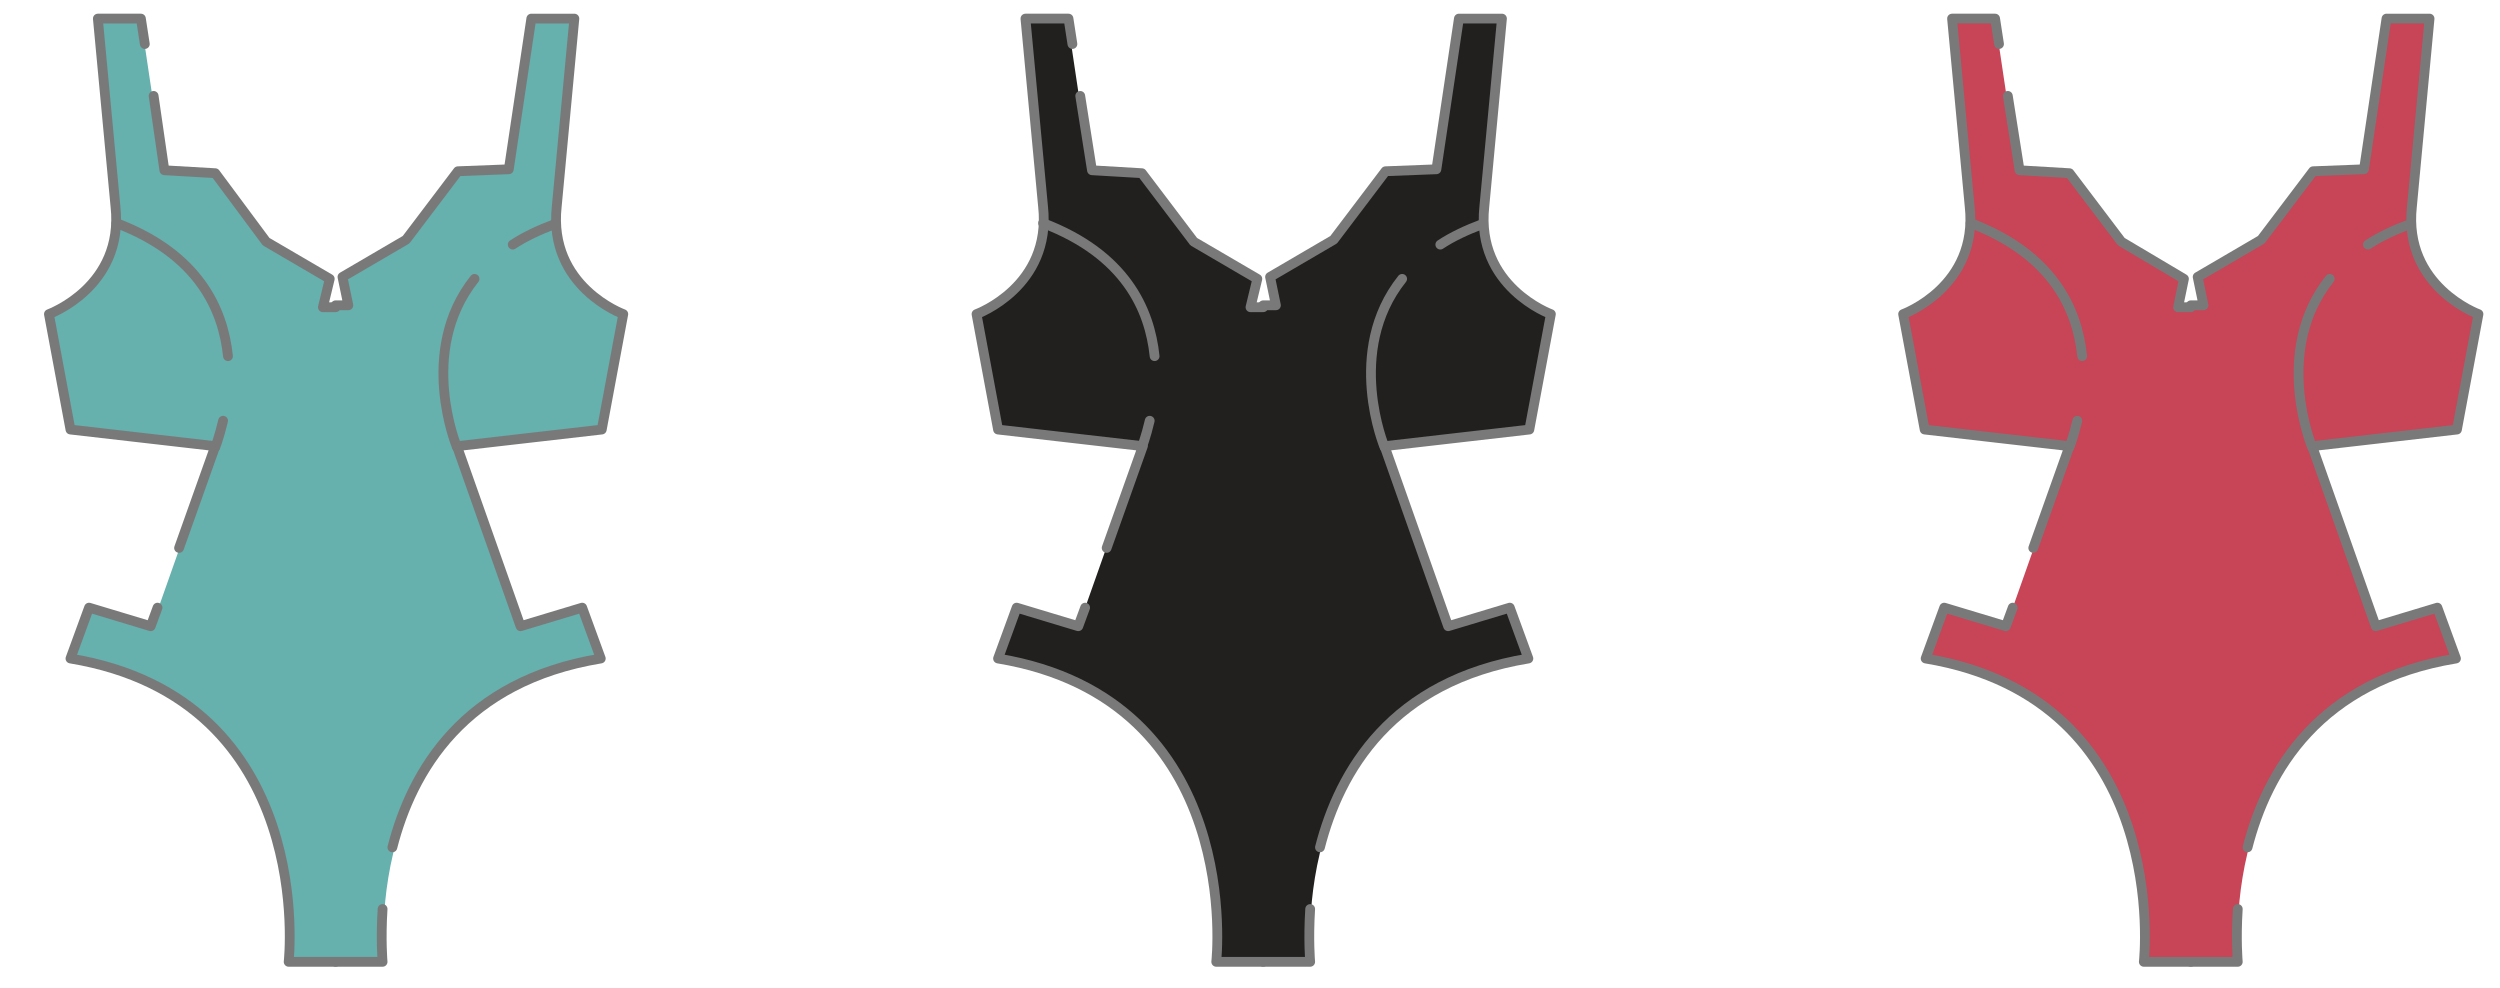 <?xml version="1.0" encoding="utf-8"?>
<!-- Generator: Adobe Illustrator 19.0.0, SVG Export Plug-In . SVG Version: 6.00 Build 0)  -->
<svg version="1.1" id="Layer_1" xmlns="http://www.w3.org/2000/svg" xmlns:xlink="http://www.w3.org/1999/xlink" x="0px" y="0px"
	 viewBox="-177 443.5 255.5 101" style="enable-background:new -177 443.5 255.5 101;" xml:space="preserve">
<style type="text/css">
	.st0{fill:#66B0AD;}
	.st1{fill:none;stroke:#797979;stroke-linecap:round;stroke-linejoin:round;stroke-miterlimit:10;}
	.st2{fill:#22201F;}
	.st3{fill:#C84457;}
</style>
<g>
	<g>
		<g>
			<path class="st0" d="M-155,489.2l-6.5,18.4l-6.3-1.9l-1.9,5.2c25.3,4.2,22.3,31,22.3,31h9.7c0,0-3-26.8,22.3-31l-2-5.2l-6.3,1.9
				l-6.5-18.4l14.8-1.7l2.2-11.8c0,0-7.7-2.8-6.8-11l1.8-19.2h-4.4l-2.3,15.4l-5.2,0.2l-5.3,7l-6.5,3.8l0.6,2.9h-2.6l0.6-2.9
				l-6.5-3.8l-5.3-7l-5.2-0.2l-2.3-15.4h-4.4l1.8,19.2c0.9,8.2-6.8,11-6.8,11l2.2,11.8L-155,489.2"/>
		</g>
		<g>
			<path class="st1" d="M-142.7,541.8"/>
			<polyline class="st1" points="-161.3,453.3 -160.2,460.9 -155,461.2 -149.8,468.2 -143.3,472 -144,474.9 -142.7,474.9 			"/>
			<path class="st1" d="M-158.7,499.5l3.7-10.4l-14.8-1.7l-2.2-11.8c0,0,7.7-2.8,6.8-11l-1.8-19.2h4.4l0.4,2.6"/>
			<path class="st1" d="M-142.7,541.8h-4.8c0,0,3-26.8-22.3-31l1.9-5.2l6.3,1.9l0.7-1.9"/>
			<path class="st1" d="M-142.7,541.8"/>
			<path class="st1" d="M-136.9,530.1c2-7.8,7.3-17,21.3-19.3l-1.9-5.2l-6.3,1.9l-6.5-18.4l14.8-1.7l2.2-11.8c0,0-7.7-2.8-6.8-11
				l1.8-19.2h-4.4l-2.3,15.4l-5.2,0.2l-5.3,7l-6.5,3.8l0.6,2.9h-1.3"/>
			<path class="st1" d="M-142.7,541.8h4.8c0,0-0.2-2.2,0-5.4"/>
			<path class="st1" d="M-153.7,479.9c-0.5-4.8-3-10.4-11.4-13.6"/>
			<path class="st1" d="M-155,489.2c0,0,0.4-1,0.8-2.7"/>
			<path class="st1" d="M-124.6,468.5c1.2-0.8,2.7-1.5,4.3-2.1"/>
			<path class="st1" d="M-130.3,489.2c0,0-4.1-9.8,1.8-17.2"/>
		</g>
	</g>
	<g>
		<g>
			<g>
				<path class="st2" d="M-60.3,489.2l-6.5,18.4l-6.3-1.9l-1.9,5.2c25.3,4.2,22.3,31,22.3,31h9.7c0,0-3-26.8,22.3-31l-2-5.2
					l-6.3,1.9l-6.5-18.4l14.8-1.7l2.2-11.8c0,0-7.7-2.8-6.8-11l1.8-19.2h-4.4l-2.3,15.4l-5.2,0.2l-5.3,7l-6.5,3.8l0.6,2.9h-2.6
					l0.6-2.9l-6.5-3.8l-5.3-7l-5.2-0.2l-2.3-15.4h-4.4l1.8,19.2c0.9,8.2-6.8,11-6.8,11l2.2,11.8L-60.3,489.2"/>
			</g>
		</g>
		<g>
			<path class="st1" d="M-47.9,541.8"/>
			<polyline class="st1" points="-66.6,453.3 -65.4,460.9 -60.3,461.2 -55,468.2 -48.5,472 -49.2,474.9 -47.9,474.9 			"/>
			<path class="st1" d="M-63.9,499.5l3.7-10.4l-14.8-1.7l-2.2-11.8c0,0,7.7-2.8,6.8-11l-1.8-19.2h4.4l0.4,2.6"/>
			<path class="st1" d="M-47.9,541.8h-4.8c0,0,3-26.8-22.3-31l1.9-5.2l6.3,1.9l0.7-1.9"/>
			<path class="st1" d="M-47.9,541.8"/>
			<path class="st1" d="M-42.1,530.1c2-7.8,7.3-17,21.3-19.3l-1.9-5.2l-6.3,1.9l-6.5-18.4l14.8-1.7l2.2-11.8c0,0-7.7-2.8-6.8-11
				l1.8-19.2h-4.4l-2.3,15.4l-5.2,0.2l-5.3,7l-6.5,3.8l0.6,2.9h-1.3"/>
			<path class="st1" d="M-47.9,541.8h4.8c0,0-0.2-2.2,0-5.4"/>
			<path class="st1" d="M-59,479.9c-0.5-4.8-3-10.4-11.4-13.6"/>
			<path class="st1" d="M-60.3,489.2c0,0,0.4-1,0.8-2.7"/>
			<path class="st1" d="M-29.8,468.5c1.2-0.8,2.7-1.5,4.3-2.1"/>
			<path class="st1" d="M-35.5,489.2c0,0-4.1-9.8,1.8-17.2"/>
		</g>
	</g>
	<g>
		<g>
			<path class="st3" d="M34.5,489.2L28,507.6l-6.3-1.9l-1.9,5.2c25.3,4.2,22.3,31,22.3,31h9.7c0,0-3-26.8,22.3-31l-2-5.2l-6.3,1.9
				l-6.5-18.4l14.8-1.7l2.2-11.8c0,0-7.7-2.8-6.8-11l1.8-19.2h-4.4l-2.3,15.4l-5.2,0.2l-5.3,7l-6.5,3.8l0.6,2.9h-2.6l0.6-2.9
				l-6.5-3.8l-5.3-7l-5.2-0.2l-2.3-15.4h-4.4l1.8,19.2c0.9,8.2-6.8,11-6.8,11l2.2,11.8L34.5,489.2"/>
		</g>
		<g>
			<path class="st1" d="M46.9,541.8"/>
			<polyline class="st1" points="28.2,453.3 29.4,460.9 34.5,461.2 39.8,468.2 46.2,472 45.6,474.9 46.9,474.9 			"/>
			<path class="st1" d="M30.8,499.5l3.7-10.4l-14.8-1.7l-2.2-11.8c0,0,7.7-2.8,6.8-11l-1.8-19.2h4.4l0.4,2.6"/>
			<path class="st1" d="M46.9,541.8h-4.8c0,0,3-26.8-22.3-31l1.9-5.2l6.3,1.9l0.7-1.9"/>
			<path class="st1" d="M46.9,541.8"/>
			<path class="st1" d="M52.7,530.1c2-7.8,7.3-17,21.3-19.3l-1.9-5.2l-6.3,1.9l-6.5-18.4l14.8-1.7l2.2-11.8c0,0-7.7-2.8-6.8-11
				l1.8-19.2h-4.4l-2.3,15.4l-5.2,0.2l-5.3,7l-6.5,3.8l0.6,2.9h-1.3"/>
			<path class="st1" d="M46.9,541.8h4.8c0,0-0.2-2.2,0-5.4"/>
			<path class="st1" d="M35.8,479.9c-0.5-4.8-3-10.4-11.4-13.6"/>
			<path class="st1" d="M34.5,489.2c0,0,0.4-1,0.8-2.7"/>
			<path class="st1" d="M65,468.5c1.2-0.8,2.7-1.5,4.3-2.1"/>
			<path class="st1" d="M59.3,489.2c0,0-4.1-9.8,1.8-17.2"/>
		</g>
	</g>
</g>
</svg>
